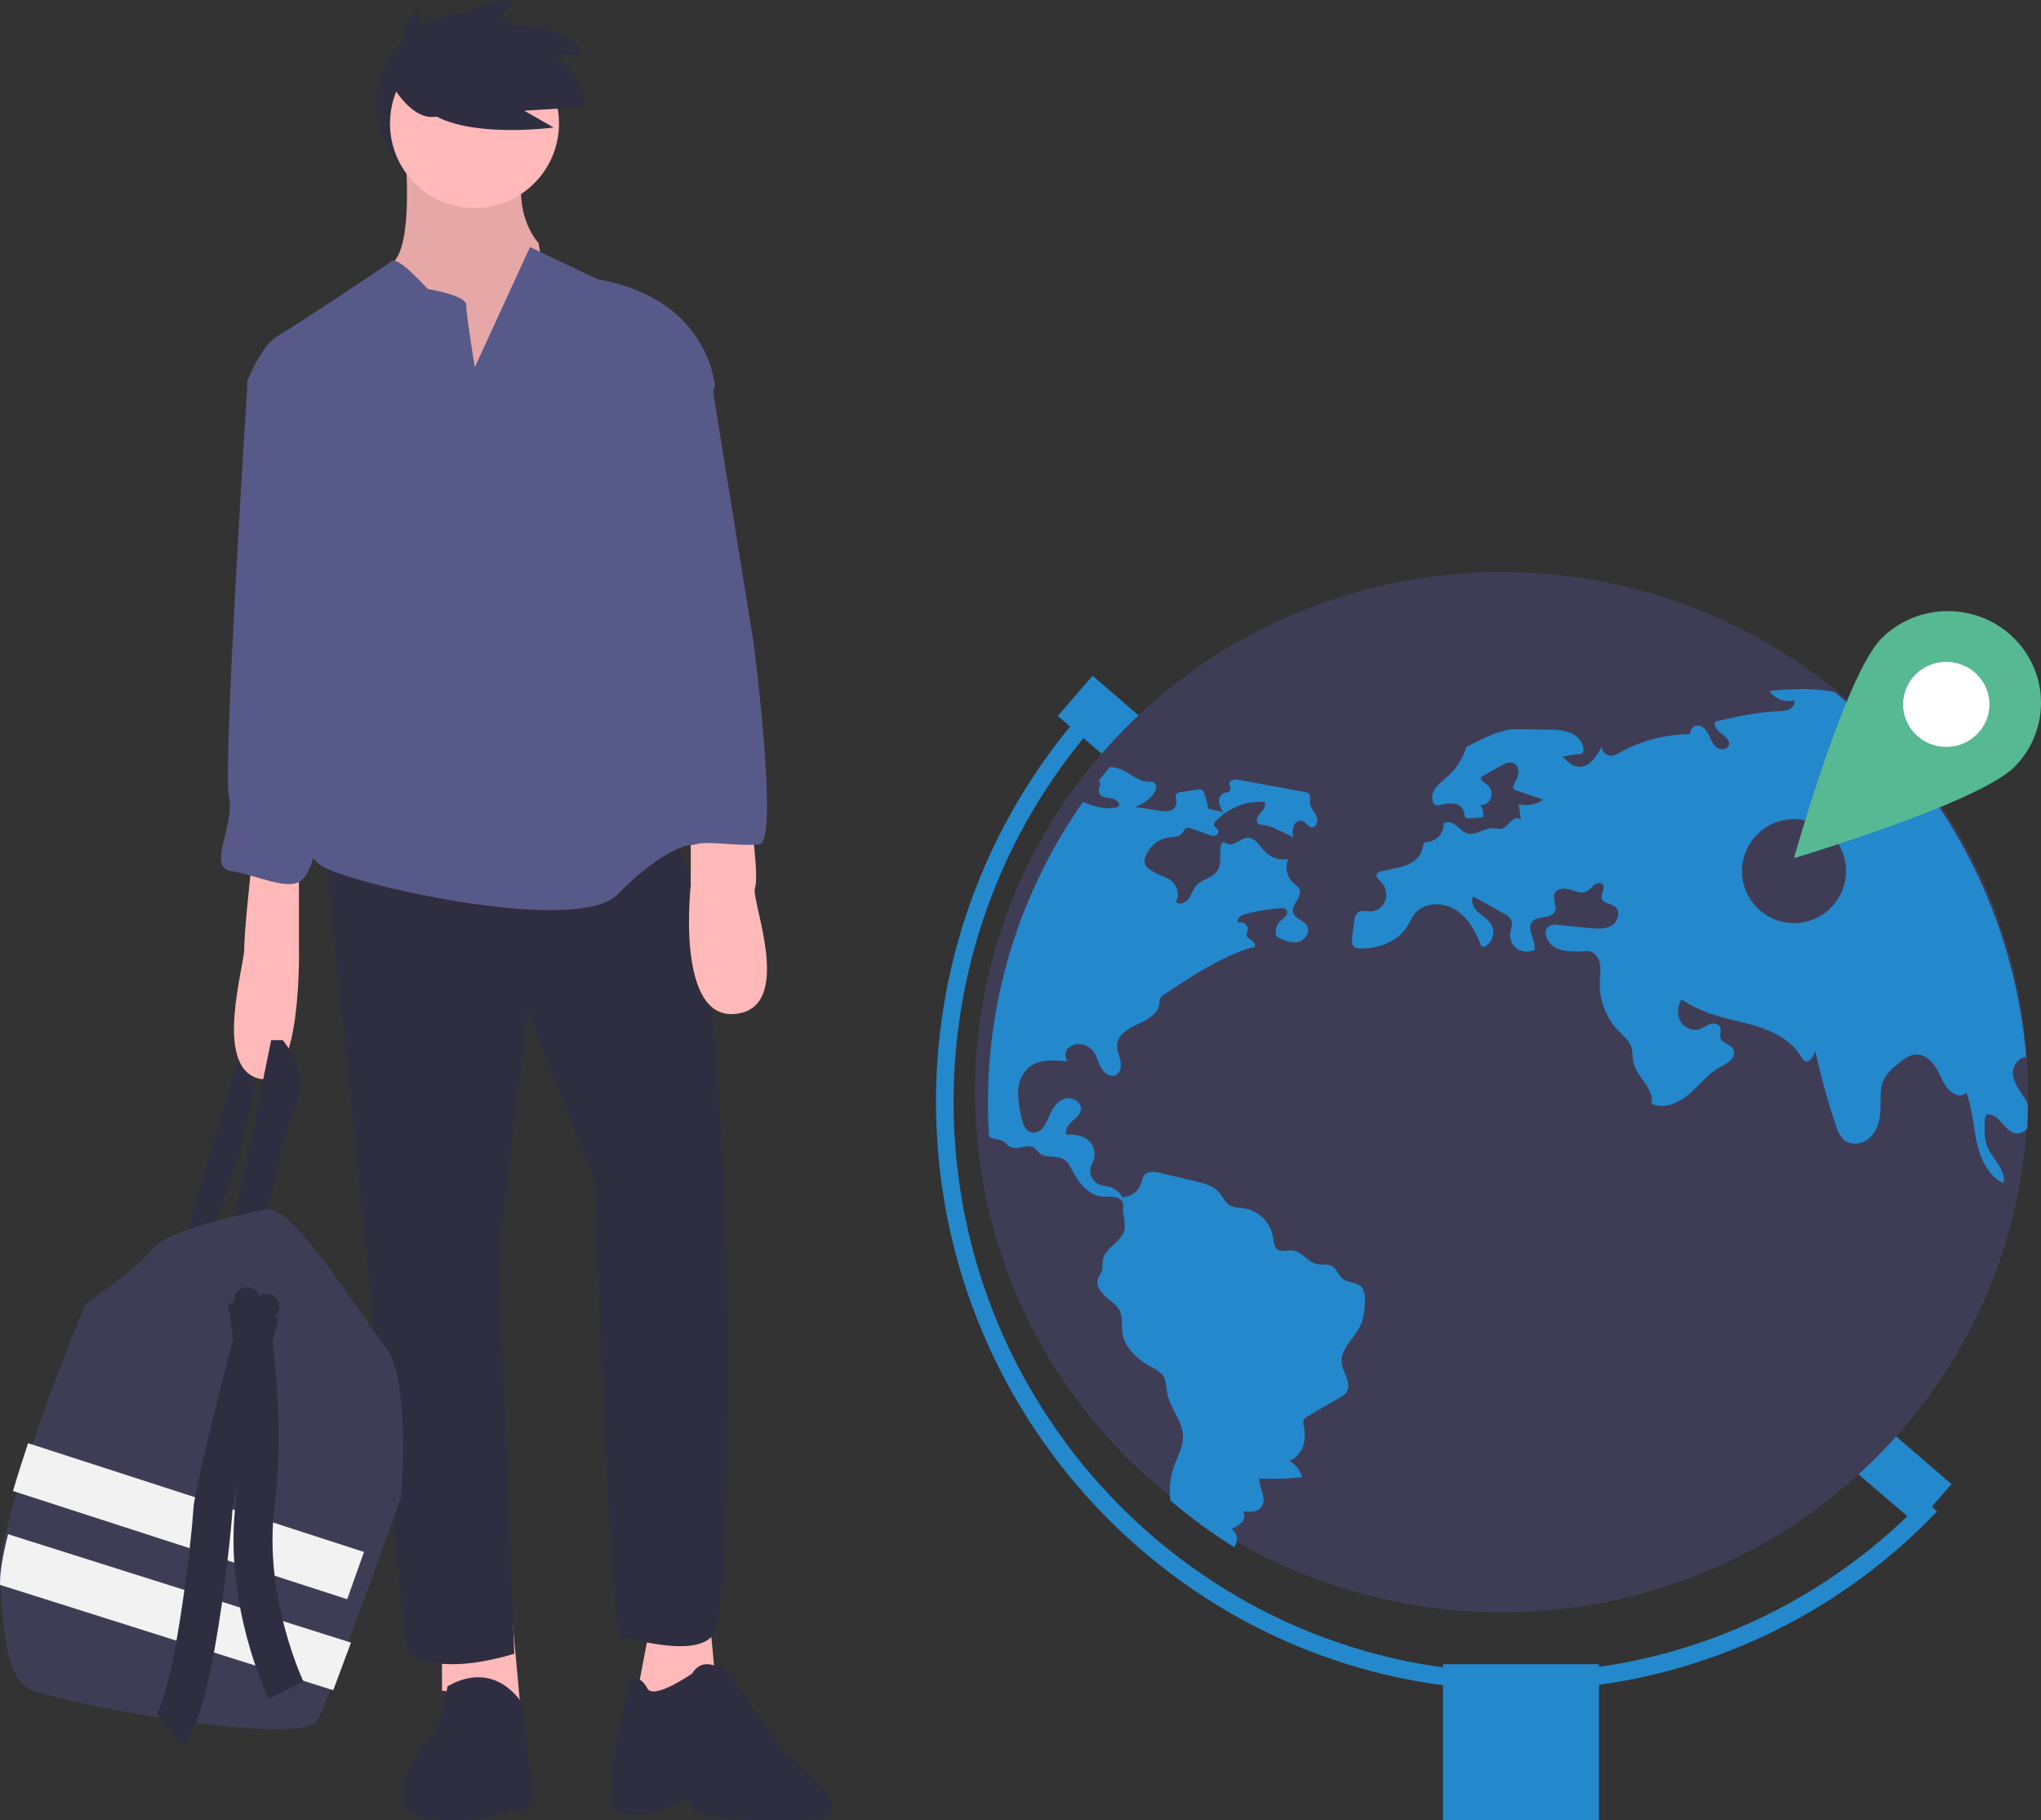 <svg xmlns="http://www.w3.org/2000/svg" width="157" height="140" viewBox="0 0 157 140">
    <rect x="0" y="0" width="157" height="140" fill="#333333" stroke="none"/>
    <g fill="none" fill-rule="evenodd">
        <circle cx="36" cy="8" r="7" fill="#2F2E41" fill-rule="nonzero"/>
        <path fill="#2F2E41" fill-rule="nonzero" d="M14 96l4.476-15 1.524.46s-1.81 11.227-4.667 14.08L14 96z"/>
        <path fill="#FFB9B9" fill-rule="nonzero" d="M31.187 11.969s.57 6.237-.758 7.992c-1.328 1.754.853 5.166.853 5.166L35.266 30l5.88-2.73.854-5.067-.57-3.51s-1.99-2.046-1.137-5.75-9.106-.974-9.106-.974z"/>
        <path fill="#000" fill-rule="nonzero" d="M31.187 11.969s.57 6.237-.758 7.992c-1.328 1.754.853 5.166.853 5.166L35.266 30l5.88-2.73.854-5.067-.57-3.51s-1.99-2.046-1.137-5.75-9.106-.974-9.106-.974z" opacity=".1"/>
        <path fill="#FFB9B9" fill-rule="nonzero" d="M34 126.412L34 130.029 40 131 39.455 125zM50.091 124.6L49 130.3 51.182 132 55 128.9 54.545 124z"/>
        <path fill="#2F2E41" fill-rule="nonzero" d="M40.12 130.958s-1.994-3.378-5.695-1.26c0 0-.664 3.734-1.328 4.02-.665.285-4.366 5.71 0 6.185 4.365.476 6.548-.952 6.548-.952s-.854.737.474.357c1.33-.381.76-2.474.76-2.474l-.76-5.876zM53.245 128.713s-2.977 2.078-3.457 1.134c-.48-.945-1.248-.85-1.248-.85s-2.689 9.967-.96 10.44c1.112.269 2.281.21 3.36-.172 0 0 2.305-1.587 2.305-.36 0 1.228 6.433 1.14 9.121 1.046 2.689-.095 1.249-2.078 1.249-2.078l-3.553-3.4-4.033-5.76s-1.824-1.605-2.784 0zM25 65.206l3.92 38.254s2.147 23.351 2.52 23.73c.374.38 2.8 1.614 8.121 0l-1.213-30.565 2.24-18.984 5.134 13.1s1.213 35.216 2.054 35.216c.84 0 5.973 1.708 7.187-.38 1.213-2.088 1.027-24.585 1.027-24.585s-.56-35.501-4.667-36.64c-4.108-1.14-26.323.854-26.323.854z"/>
        <circle cx="36.5" cy="9.5" r="6.5" fill="#FFB9B9" fill-rule="nonzero"/>
        <path fill="#575A89" fill-rule="nonzero" d="M36.526 28.242s-.666-4.04-.666-4.79c0-.752-2.952-1.222-2.952-1.222s-2.285-2.535-2.762-2.16c-.476.376-7.713 5.166-8.855 5.823-1.143.658-2.381 3.476-2.286 3.663.095.188 6 12.398 6 12.398s2.57 7.514.761 11.459c-1.81 3.944-4.095 11.74-.762 13.337 3.333 1.596 19.521 5.071 22.473 2.066 2.952-3.006 5.047-3.85 5.809-3.85.762 0-3.142-13.056-2.285-14.277.857-1.221-.381-8.829-.381-8.829L55 29.744s-.38-6.762-9.046-8.265L40.77 19l-4.244 9.242z"/>
        <path fill="#FFB9B9" fill-rule="nonzero" d="M19.275 67.188s-.49 4.501-.49 5.814c0 1.313-2.348 9.004 1.077 9.942 3.425.938 3.132-10.223 3.132-10.223V67l-3.72.188zM57.75 63s.644 4.362.322 5.31c-.322.95 3.112 9.2-1.503 9.674-4.614.474-3.434-9.863-3.434-9.863V63h4.615z"/>
        <path fill="#2F2E41" fill-rule="nonzero" d="M18 94l2.86-14h.887c1.261 1.5 1.596 3.492.887 5.273-1.183 3.09-2.17 8.727-2.17 8.727H18z"/>
        <path fill="#575A89" fill-rule="nonzero" d="M20.507 28l-1.448 1.128s-1.932 29.89-1.449 32.145c.483 2.256-1.738 5.452.193 5.734 1.931.282 4.249 1.504 5.311.752 1.062-.752 1.255-3.478 1.641-4.136.387-.658 1.063-8.46 1.063-8.46s2.027-7.8.772-13.628c-1.255-5.828-2.414-11.75-2.414-11.75L20.506 28zM50.63 26l4.165 3.759 3.169 19.66s1.992 15.323.452 15.516c-1.539.193-3.893-.289-4.889 0-.996.29-1.81-.482-1.81-.482s-1.087-6.168-1.087-6.264c0-.096-.725-7.132-.725-7.132L49 43.155l1.358-8.674L50.63 26z"/>
        <path fill="#3F3D56" fill-rule="nonzero" d="M30.845 115.175s-.636 1.77-1.513 4.179c-.408 1.12-.867 2.38-1.34 3.663-.304.83-.614 1.671-.918 2.492-.486 1.312-.958 2.573-1.37 3.655-.544 1.428-.986 2.547-1.223 3.07-1.077 2.368-20.757-1.422-22.323-2.37-1.567-.948-1.958-4.17-2.154-8.718l-.002-.071c-.026-.919.216-2.286.62-3.89.202-.802.445-1.663.715-2.556.363-1.2.774-2.456 1.204-3.707 1.846-5.373 4.023-10.625 4.023-10.625s3.818-2.559 5.189-4.264c1.37-1.706 8.91-3.033 8.91-3.033 2.154.095 7.05 8.15 9.007 10.614 1.959 2.464 1.175 11.561 1.175 11.561z"/>
        <circle cx="19" cy="100" r="1" fill="#2F2E41" fill-rule="nonzero"/>
        <circle cx="20.5" cy="100.5" r="1" fill="#2F2E41" fill-rule="nonzero"/>
        <path fill="#F2F2F2" fill-rule="nonzero" d="M28 119.365c-.393 1.111-.836 2.361-1.292 3.635L1 114.677c.35-1.19.746-2.436 1.16-3.677L28 119.365zM27 126.339c-.484 1.314-.955 2.577-1.366 3.661L.002 121.897c-.026-.92.216-2.29.619-3.897L27 126.339z"/>
        <path stroke="#2F2E41" stroke-width="3" d="M19 100s1.579 8.328.632 15.71C18.684 123.09 22 130 22 130"/>
        <path stroke="#2F2E41" stroke-width="3" d="M20 101s-3.545 13.365-3.636 15.247C16.273 118.13 14.818 131.588 13 133"/>
        <path fill="#2F2E41" fill-rule="nonzero" d="M31.49 5.855s-1.46-3.737.658-4.958l.584 1.652S38.062-.612 39.45.106l-1.314 1.725s6.207 0 6.645 2.37l-2.19.073S44.926 5.783 45 8.226l-4.673.287 2.263 1.294s-8.47 1.15-10.515-2.156l-.584-1.796z"/>
        <path fill="#2F2E41" fill-rule="nonzero" d="M30 6.235s1.709 3.5 3.987 2.625c2.279-.875 0-4.082 0-4.082L32.468 4 30 6.235z"/>
        <path fill="#2488CC" fill-rule="nonzero" d="M85.165 51.443L89.257 51.451 89.278 63.368 85.186 63.361z" transform="rotate(-49.17 87.222 57.406)"/>
        <path fill="#2488CC" fill-rule="nonzero" d="M142.713 106.96L146.805 106.967 146.824 117.531 142.733 117.524z" transform="rotate(-49.17 144.769 112.246)"/>
        <path fill="#3F3D56" fill-rule="nonzero" d="M156 83.999v.24c-.006.6-.023 1.2-.052 1.795-1.09 21.172-18.718 37.826-40.183 37.965-21.465.139-39.311-16.286-40.682-37.443C75.028 85.71 75 84.858 75 84c-.014-8.284 2.589-16.367 7.447-23.12.389-.544.793-1.078 1.212-1.603.29-.364.587-.72.887-1.074 14.222-16.639 39.305-18.99 56.441-5.29.488.39.967.792 1.436 1.203.375.329.743.665 1.105 1.01 7.126 6.731 11.512 15.805 12.331 25.51.094 1.11.141 2.232.141 3.364z"/>
        <path fill="#2488CC" fill-rule="nonzero" d="M116.822 130C92.107 130 72 109.707 72 84.763 71.985 73.351 76.26 62.357 83.96 54l.992.93c-7.467 8.104-11.612 18.766-11.598 29.833 0 24.19 19.5 43.87 43.468 43.87 11.769.04 23.042-4.775 31.206-13.33l.972.952c-8.418 8.82-20.043 13.786-32.178 13.745z"/>
        <path fill="#2488CC" fill-rule="nonzero" d="M111 128H123V140H111zM84.495 60.077c.02.008.038.019.054.032.214.178-.054.518-.022.8.038.359.514.438.873.474.36.038.814.33.644.651-.903.314-1.817.006-2.738-.352-4.766 6.766-7.32 14.864-7.306 23.164 0 .86.027 1.715.081 2.562.076.056.158.1.246.134.27.103.584.084.833.231.197.118.33.325.527.434.565.31 1.348-.287 1.875.084.137.125.266.258.387.398.486.425 1.286.14 1.849.458.362.205.548.614.743.984.484.927 1.268 1.838 2.303 1.911.326-.015.653-.004.978.033.32.074.633.354.581.679-.089.559.184 1.17.111 1.728-.132 1.022-1.568 1.47-1.69 2.492 0 .225-.012.45-.037.673-.065.267-.265.485-.335.752-.135.505.224 1.009.616 1.347.395.34.865.635 1.081 1.11.227.504.116 1.09.19 1.638.162 1.197 1.186 2.083 2.24 2.655.338.142.638.363.876.643.27.396.243.916.335 1.388.222 1.153 1.184 2.104 1.21 3.28.02.836-.44 1.594-.715 2.382-.284.826-.368 1.708-.246 2.573 1.54 1.319 3.179 2.517 4.9 3.585.093-.14.162-.295.203-.458.066-.37-.1-.743-.42-.938.291-.11.555-.281.776-.501.223-.231.279-.577.14-.867.477.06 1.041.09 1.355-.278.251-.295.235-.736.135-1.11-.137-.363-.228-.742-.27-1.128 1.102.054 2.207.016 3.303-.112-.159-.54-.52-.995-1.006-1.27.498-.085.949-.685 1.106-1.167.135-.492.143-1.012.021-1.508-.037-.127-.043-.262-.016-.392.08-.173.22-.31.395-.385.821-.477 1.643-.953 2.465-1.428.146-.075.28-.173.394-.292.257-.308.22-.768.087-1.147-.133-.38-.344-.736-.395-1.134-.151-1.192 1.114-2.048 1.54-3.17.146-.45.224-.917.233-1.388.035-.507.038-1.093-.346-1.418-.37-.313-.946-.242-1.332-.534-.354-.267-.476-.783-.862-.998-.352-.196-.79-.07-1.182-.163-.686-.161-1.119-.96-1.821-1.034-.395-.043-.844.153-1.168-.079-.286-.207-.297-.619-.351-.967-.197-1.114-1.06-1.986-2.163-2.187-.408-.065-.851-.04-1.2-.267-.351-.229-.51-.657-.789-.976-.443-.51-1.146-.692-1.803-.848-.892-.21-1.783-.42-2.673-.632-.473-.115-1.084-.174-1.34.245-.076.16-.13.33-.157.505-.198.645-.785 1.09-1.454 1.101-.224-.385-.586-.668-1.011-.79-.278-.048-.552-.113-.822-.197-.284-.14-.498-.393-.592-.697-.094-.305-.06-.636.095-.914.315-.569.214-1.28-.246-1.736-.454-.412-1.11-.513-1.722-.472-.16-.352.108-.747.395-1.003.29-.254.638-.505.7-.886.1-.6-.66-1.055-1.235-.878-.576.18-.944.744-1.187 1.3-.118.328-.279.64-.478.924-.209.288-.56.434-.908.377-.476-.123-.657-.693-.763-1.173-.168-.64-.254-1.301-.254-1.965.005-.67.268-1.312.736-1.788.786-.73 1.997-.66 3.06-.543-.236-.316-.201-.76.08-1.036.289-.258.685-.356 1.06-.261.32.067.609.24.819.493.302.37.389.875.616 1.295.23.422.743.782 1.162.556.365-.196.422-.703.333-1.11-.092-.403-.284-.798-.252-1.213.062-.787.876-1.264 1.592-1.589.716-.324 1.535-.763 1.649-1.548.005-.153.034-.304.086-.447.08-.128.19-.234.322-.306 2.09-1.393 4.217-2.805 6.606-3.565.124-.041.138.002.265-.028.178-.103.06-.39-.111-.504-.17-.114-.397-.204-.44-.406-.03-.147.056-.294.078-.444.011-.184-.069-.362-.213-.474-.145-.113-.336-.146-.509-.088-.192-.256.187-.553.495-.64.922-.255 1.869-.41 2.824-.464.11-.018.224 0 .322.055.146.141.156.373.024.528-.13.146-.274.278-.43.396-.316.31-.435.77-.308 1.196.5.257 1.04.521 1.595.431.551-.09 1.04-.717.781-1.216-.24-.466-.968-.572-1.092-1.082-.146-.597.692-1.128.503-1.712-.081-.256-.335-.409-.53-.591-.469-.466-.607-1.173-.349-1.783-.642.113-1.298-.094-1.762-.556-.422-.428-.757-1.107-1.357-1.085-.548.016-1.021.662-1.535.466-.127-.05-.26-.147-.381-.09-.081.053-.134.14-.143.237-.13.63.094 1.347-.246 1.892-.37.591-1.227.673-1.676 1.208-.243.289-.338.678-.562.984-.225.305-.697.501-.968.234.273-.564.122-1.242-.362-1.636-.249-.164-.518-.296-.8-.392-.315-.134-.615-.302-.895-.502-.139-.085-.252-.208-.327-.354-.059-.184-.051-.383.022-.562.279-.802.975-1.383 1.808-1.51.357-.049.773-.033 1.011-.308.124-.144.19-.365.373-.422.116-.025.236-.01.343.04l1.335.475c.15.069.313.096.476.079.167-.022.29-.171.279-.34-.044-.224-.384-.33-.352-.557.016-.074.055-.14.111-.19.976-1.048 2.365-1.6 3.787-1.508.167.28-.098.61-.322.847-.222.24-.4.666-.13.848.11.058.231.086.354.082.329.045.648.142.946.289.463.202.917.425 1.36.665-.065-.292-.054-.596.032-.883.101-.292.406-.458.703-.384.265.103.4.458.684.49.376.044.524-.518.367-.867-.156-.349-.47-.638-.494-1.022-.02-.256.078-.575-.125-.73-.072-.049-.154-.079-.24-.088-1.697-.313-3.396-.628-5.095-.943-.303-.057-.738-.014-.751.294-.008.175.146.347.078.505-.073.169-.31.155-.484.215-.267.122-.421.408-.378.7.046.284.155.554.319.789-.333-.14-.833-.164-1.165-.306-.048-.388-.147-.768-.292-1.131-.017-.117-.084-.22-.184-.282-.1-.062-.221-.077-.332-.04l-1.314.202c-.11.005-.215.046-.3.117-.17.183-.003.475-.008.725-.032.288-.242.523-.522.586-.275.057-.559.053-.832-.01l-1.838-.287c.542-.174 1.023-.499 1.39-.937.243-.29.372-.83.02-.965-.103-.03-.211-.038-.318-.025-.833.005-1.49-.695-2.268-.992-.244-.092-.503-.14-.765-.142l-.87 1.077zM155.948 86.771c-.195.265-.507.414-.833.4-.852-.075-1.211-1.317-2.055-1.457-.075-.02-.154-.012-.223.022-.125.069-.147.24-.155.382-.036.71-.066 1.449.21 2.104.4.958 1.437 1.762 1.219 2.778-1.17-.548-1.78-1.878-2.055-3.152-.278-1.275-.322-2.613-.817-3.82-.379.488-1.168.086-1.511-.426-.327-.485-.528-1.046-.844-1.54-.316-.49-.8-.93-1.377-.957-.607-.028-1.135.393-1.598.793-.403.3-.74.68-.994 1.118-.324.66-.24 1.437-.256 2.172-.016.793-.182 1.633-.718 2.216-.537.581-1.525.785-2.116.259-.285-.301-.489-.672-.59-1.077-.643-1.892-1.177-3.821-1.601-5.776-.098.446-.487 1.022-.857.76-.083-.071-.15-.16-.196-.259-.692-1.18-1.969-1.891-3.262-2.318-1.29-.424-2.648-.622-3.925-1.09-.716-.263-1.4-.608-2.039-1.027-.33.492-.368 1.128-.098 1.657.295.523.9.779 1.475.625.284-.093.523-.292.803-.39.28-.097.66-.05.782.225.12.262-.06.578.03.853.133.416.756.45.974.83.132.308.049.667-.204.886-.25.206-.527.379-.822.512-.915.515-1.565 1.393-2.366 2.076-.8.685-1.93 1.184-2.882.746.225-1.165-1.144-2.018-1.397-3.177-.084-.383-.04-.788-.158-1.16-.171-.54-.645-.908-1.032-1.315-.948-1.011-1.454-2.366-1.402-3.759.022-.479.11-.966 0-1.434-.106-.465-.49-.917-.963-.898-1.08.05-2.445.132-3.011-.8-.204-.334-.291-.821.003-1.077.232-.15.513-.198.781-.135l2.44.242c.568.055 1.183.102 1.673-.198s.703-1.102.248-1.457c-.33-.259-.923-.245-1.02-.655-.08-.344.296-.732.092-1.022-.145-.203-.471-.148-.67.006-.173.182-.362.349-.563.498-.39.204-.852.009-1.272-.124-.419-.132-.98-.143-1.181.251-.229.438.199 1.016-.025 1.456-.3.581-1.306.251-1.726.752-.479.573.327 1.432.167 2.164-.421.211-.92.183-1.315-.074-.388-.267-.6-.729-.55-1.2.038-.331.21-.67.095-.98-.123-.241-.327-.43-.574-.532-.79-.443-1.58-.885-2.369-1.324-.22.413.058.922.406 1.233.346.308.781.542 1.01.95.3.586.098 1.308-.463 1.646-.069.048-.156.064-.237.042-.076-.046-.13-.12-.152-.207-.417-1.082-1.045-2.147-2.047-2.712-1.005-.567-2.445-.449-3.104.501-.155.226-.26.485-.397.724-.721 1.27-2.273 1.87-3.721 1.831-.142.01-.283-.024-.406-.096-.234-.163-.223-.51-.188-.796l.153-1.211c.001-.247.095-.485.264-.664.27-.215.656-.08.999-.085.53-.024.989-.382 1.146-.895.14-.515-.013-1.066-.398-1.432-.155-.148-.364-.336-.283-.537.068-.112.18-.188.308-.209.612-.179 1.263-.226 1.865-.44.604-.212 1.19-.647 1.334-1.278.043-.193.062-.427.234-.523.086-.035.179-.054.272-.055.678-.098 1.17-.704 1.135-1.396.289-.204.694-.052.975.165.277.218.525.504.865.598.635.176 1.247-.394 1.906-.397.277 0 .563.1.822.003.264-.096.422-.36.623-.556.204-.198.558-.317.746-.105l-.16-1.192c.648.165 1.336.039 1.886-.347l-2.055-.702c-.072-.018-.139-.054-.193-.105-.15-.162 0-.415.12-.6.29-.443.34-1.173-.14-1.393-.326-.151-.7.03-1.012.207-.501.28-1.002.564-1.503.845-.046.289.302.454.517.647.269.24.363.623.237.963-.125.34-.444.567-.803.57.2.264.271.605.193.928l-1.01.075c-.113.022-.23-.001-.326-.066-.11-.097-.093-.268-.12-.41-.092-.35-.385-.61-.74-.653-.347-.04-.698-.007-1.032.096-.145.052-.304.048-.447-.01-.08-.055-.142-.134-.174-.227-.12-.384-.034-.803.229-1.106.261-.294.55-.562.86-.802.705-.623 1.222-1.434 1.495-2.34.555-.237 1.13-.556 1.687-.793.449-.21.92-.37 1.402-.476.455-.07.916-.093 1.375-.066.626.01 1.255.022 1.881.036.559-.024 1.117.057 1.647.24.515.214.97.68 1.005 1.24.021.13-.025.263-.123.35-.072.04-.154.06-.237.056-.52.016-.74.148-1.26.167.33.356.7.73 1.179.793.843.11 1.45-.773 1.84-1.541.029.406.373.715.776.696.208-.036.407-.115.585-.231 1.674-.926 3.55-1.416 5.458-1.426-.039-.303.155-.586.45-.656.388-.077.737.262.925.614.185.353.302.76.601 1.025.297.264.871.25.988-.13.115-.366-.264-.68-.577-.897-.315-.215-.645-.614-.433-.934 1.601-.36 3.215-.718 4.857-.79.279.009.557-.04.817-.143.264-.113.42-.392.38-.68-.732.173-1.495-.119-1.932-.738 1.685-.14 3.449-.264 5.069.118l1.418 1.217c-.27.284-.629.551-.433.835.131.132.315.195.498.173.343.006.686.014 1.027.014 7.04 6.812 11.375 15.994 12.184 25.814-.571-.022-1.097.71-1.023 1.35.087.74.615 1.335.993 1.974.063.103.12.211.169.322l-.052 1.817z"/>
        <circle cx="138" cy="67" r="4" fill="#3F3D56" fill-rule="nonzero"/>
        <circle cx="150" cy="54" r="5" fill="#FFF" fill-rule="nonzero"/>
        <path fill="#57B894" fill-rule="nonzero" d="M154.839 49.005c-2.833-2.72-7.369-2.665-10.131.123C141.945 51.917 138 66 138 66s14.201-4.232 16.964-7.02c2.763-2.789 2.707-7.255-.125-9.975zm-7.444 7.512c-.96-.923-1.263-2.326-.764-3.553.498-1.228 1.699-2.04 3.042-2.056 1.342-.016 2.563.766 3.092 1.98.53 1.216.263 2.625-.675 3.572-1.28 1.292-3.382 1.318-4.695.057z"/>
    </g>
</svg>
